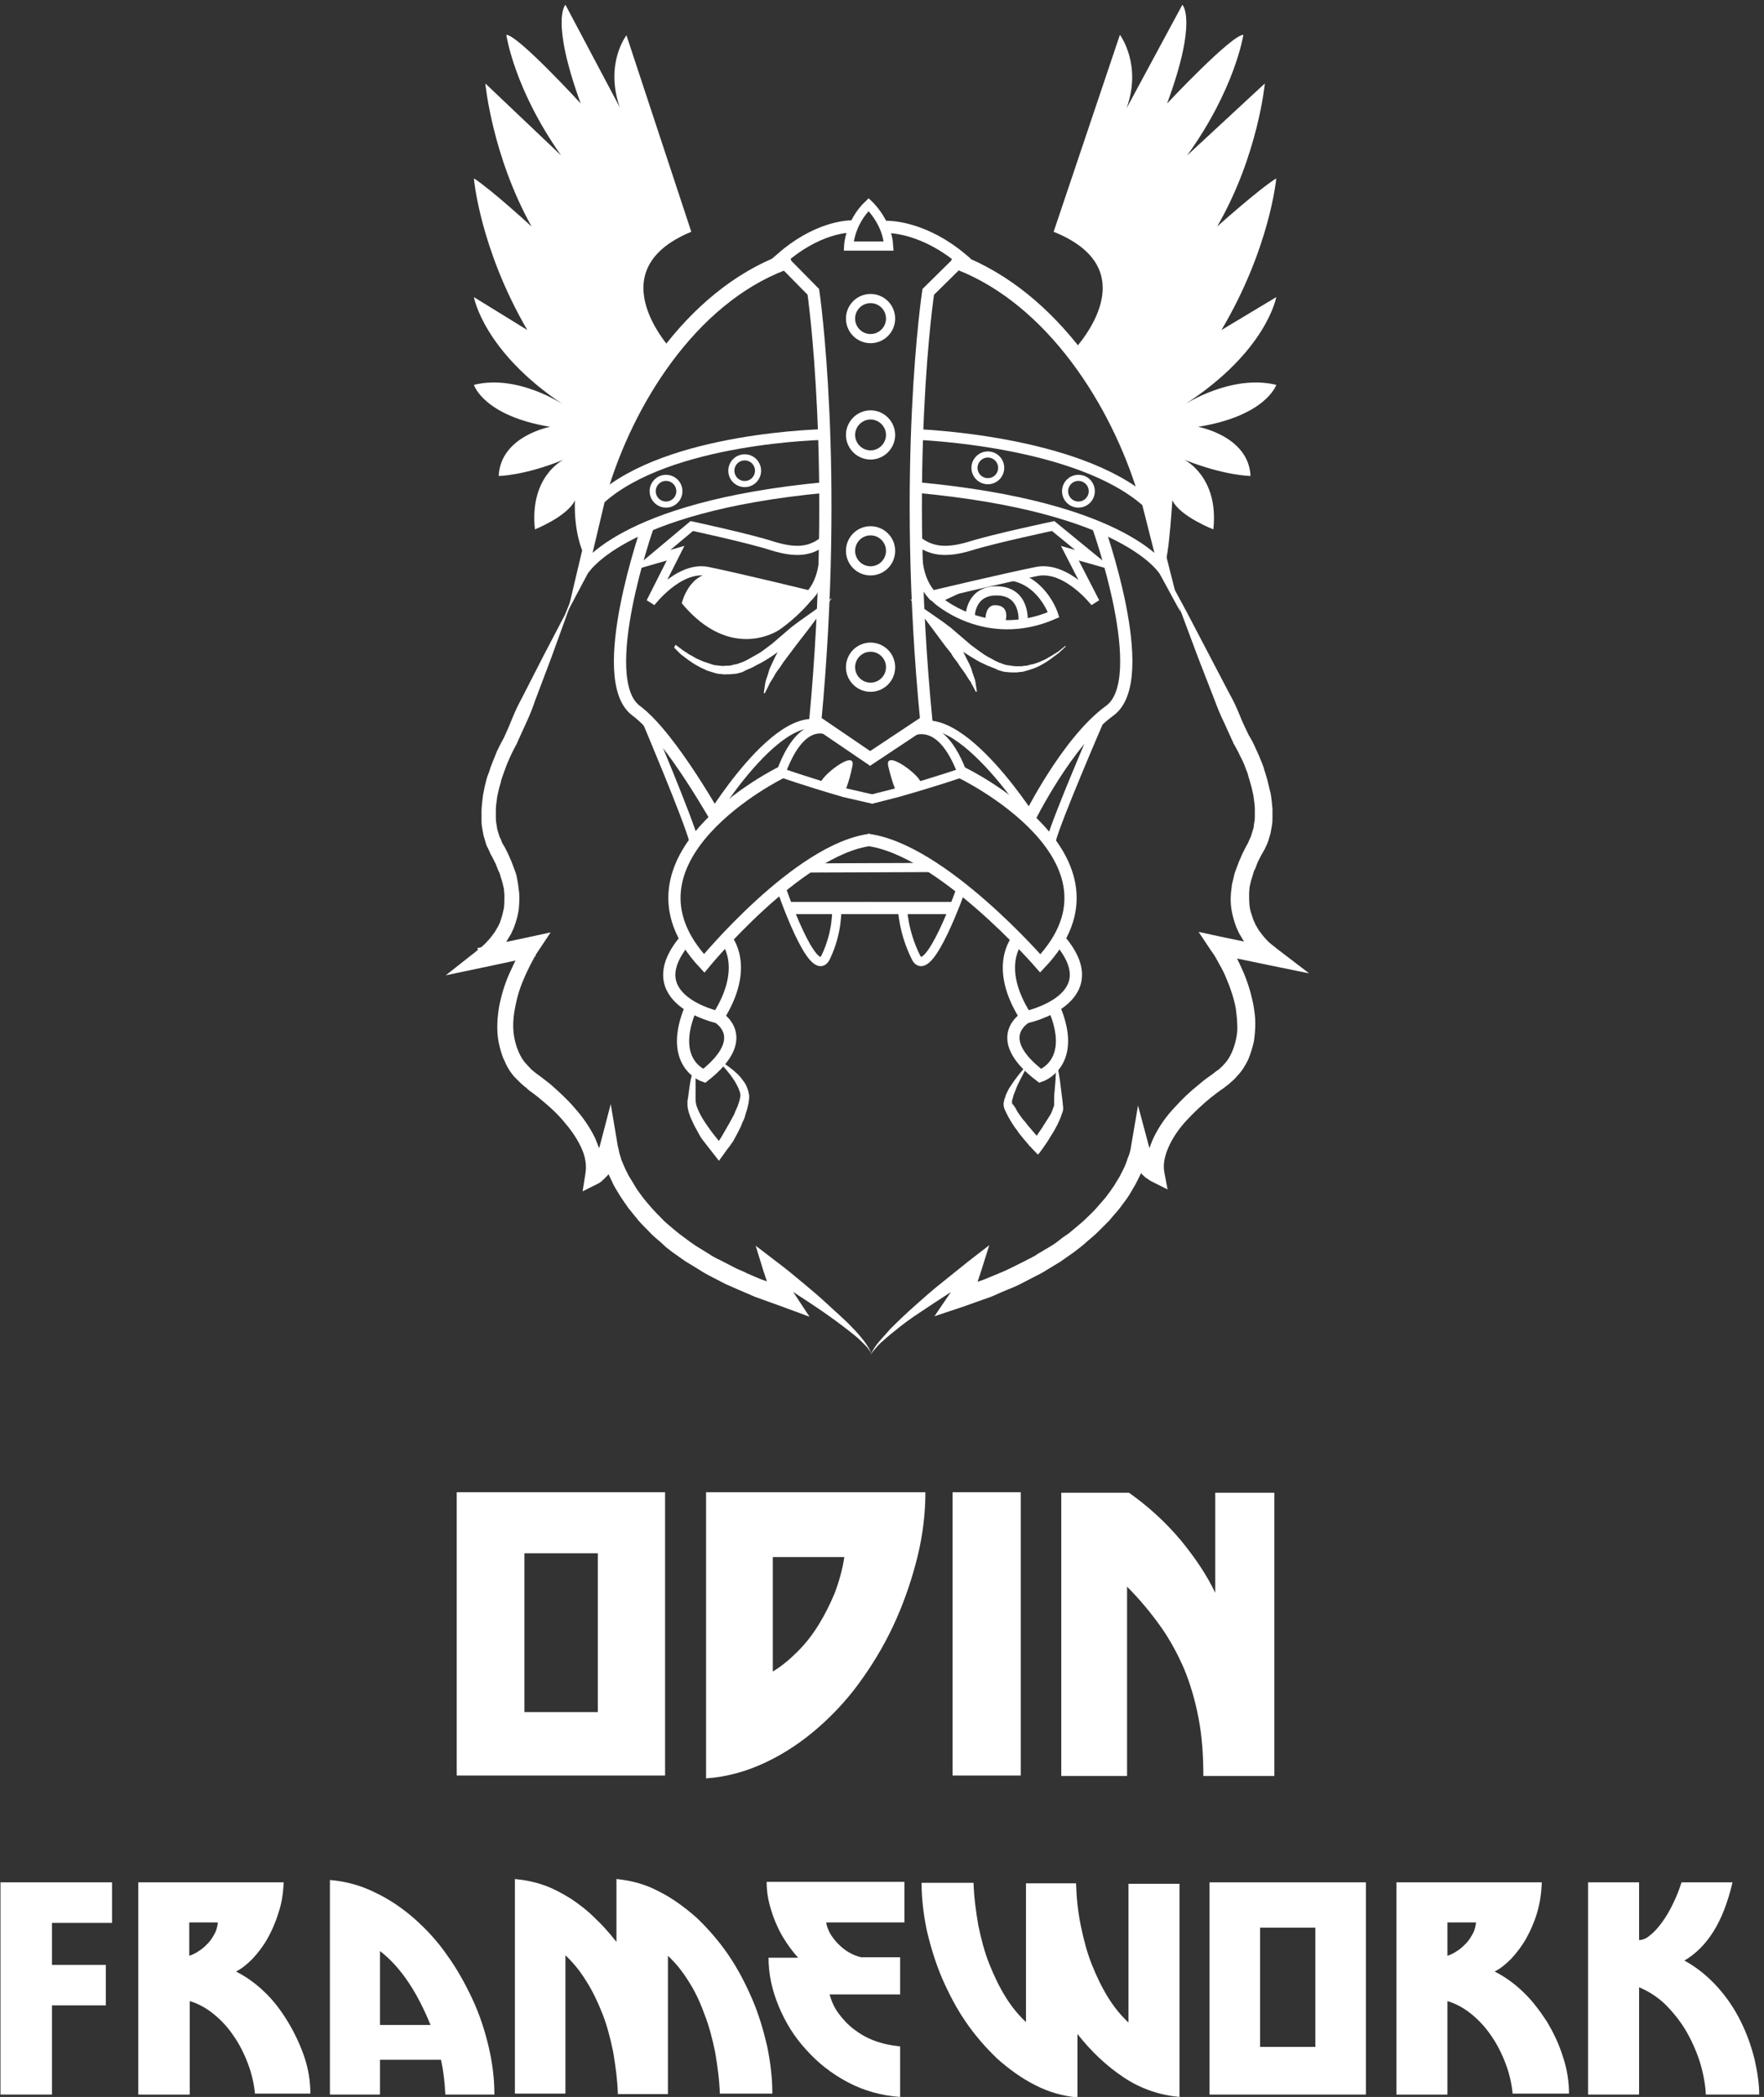 <?xml version="1.0" encoding="utf-8"?>
<!-- Generator: Adobe Illustrator 17.1.0, SVG Export Plug-In . SVG Version: 6.00 Build 0)  -->
<!DOCTYPE svg PUBLIC "-//W3C//DTD SVG 1.1//EN" "http://www.w3.org/Graphics/SVG/1.1/DTD/svg11.dtd">
<svg version="1.1" xmlns="http://www.w3.org/2000/svg" xmlns:xlink="http://www.w3.org/1999/xlink" x="0px" y="0px"
	 viewBox="0 0 370 439.7" enable-background="new 0 0 370 439.7" xml:space="preserve">
<rect x="0" y="0" width="370" height="439.7" fill="#333333" stroke="none"/>
<g id="bg" display="none">
	<rect x="-0.3" y="-0.3" display="inline" width="370" height="440"/>
</g>
<g id="Layer_1">
	<g>
		<rect x="-104" y="394.7" fill="none" width="575" height="71"/>
		<path fill="#FFFFFF" d="M0.1,439.2v-44.5h23.4v8.5H10.9v8.8h11.3v8.5H10.9v18.7H0.1z"/>
		<path fill="#FFFFFF" d="M53.5,439.2c-0.2-2.2-0.7-4.4-1.5-6.5c-0.8-2.1-1.8-4.1-3-5.8c-1.2-1.8-2.6-3.3-4.2-4.6
			c-1.6-1.3-3.3-2.2-5-2.7v19.6H29v-44.5h30.5c-0.1,2.3-0.4,4.4-1.1,6.4c-0.6,2-1.4,3.8-2.3,5.4c-0.9,1.6-2,3-3.1,4.2
			c-1.2,1.2-2.3,2.1-3.5,2.7c2,1,4,2.4,5.9,4.2c1.9,1.8,3.5,3.9,4.9,6.2c1.4,2.3,2.6,4.8,3.5,7.4c0.9,2.6,1.3,5.3,1.3,7.8H53.5z
			 M39.7,403.2v6.9c0.6-0.2,1.3-0.5,2-1c0.7-0.4,1.3-1,1.9-1.6c0.6-0.6,1-1.3,1.4-2c0.4-0.7,0.6-1.5,0.7-2.4H39.7z"/>
		<path fill="#FFFFFF" d="M93.4,439.2c-0.1-2.6-0.4-5-0.9-7.3H79.7v7.3H69.2v-45c3.3,0.3,6.4,1.1,9.4,2.6c3,1.4,5.8,3.3,8.3,5.5
			c2.6,2.3,4.9,4.8,6.9,7.7c2.1,2.9,3.8,6,5.3,9.2c1.5,3.2,2.6,6.6,3.4,10c0.8,3.4,1.2,6.7,1.2,10H93.4z M90.3,424.6
			c-1.3-3.2-2.8-6.2-4.6-8.9c-1.8-2.7-3.8-4.9-6-6.6v15.5H90.3z"/>
		<path fill="#FFFFFF" d="M151,439.2c-0.1-3-0.5-6-1-8.9c-0.6-2.9-1.3-5.6-2.3-8.1c-0.9-2.5-2-4.8-3.3-6.8c-1.3-2.1-2.7-3.8-4.3-5.3
			v29h-10.5c-0.1-3-0.5-6-1-8.9c-0.6-2.9-1.3-5.6-2.3-8.1c-1-2.5-2.1-4.8-3.4-6.8c-1.3-2.1-2.7-3.8-4.3-5.3v29H108v-45
			c2.1,0.2,4.1,0.6,6.1,1.3c2,0.7,3.8,1.7,5.6,2.8c1.8,1.2,3.5,2.5,5.1,4.1c1.6,1.5,3.1,3.2,4.5,5v-13.2c3.1,0.3,6.1,1.1,8.9,2.6
			c2.8,1.4,5.4,3.3,7.9,5.5c2.4,2.3,4.6,4.8,6.6,7.7c2,2.9,3.6,6,5,9.2s2.4,6.6,3.2,10c0.7,3.4,1.1,6.7,1.1,10H151z"/>
		<path fill="#FFFFFF" d="M188.8,439.7c-4-0.3-7.6-1.3-11-3.1c-3.4-1.8-6.3-4.1-8.7-6.8c-2.5-2.7-4.4-5.8-5.8-9.2
			c-1.4-3.4-2.1-6.7-2.1-10.1h6.2c-0.8-0.9-1.6-1.9-2.4-3.1c-0.8-1.2-1.5-2.4-2.1-3.8c-0.6-1.3-1.1-2.8-1.5-4.3
			c-0.4-1.5-0.6-3.1-0.6-4.7h28.9v8.5h-16.4c0.1,0.8,0.4,1.5,0.8,2.3c0.5,0.8,1,1.5,1.7,2.2c0.7,0.7,1.4,1.3,2.3,1.8
			c0.8,0.5,1.7,0.8,2.5,1h8.2v7.8h-14.8c0.4,1.4,1,2.8,1.9,4c0.9,1.2,1.9,2.3,3.2,3.3s2.7,1.8,4.3,2.4c1.6,0.6,3.4,1,5.4,1.2V439.7z
			"/>
		<path fill="#FFFFFF" d="M247.4,439.7c-4.2-0.4-8.1-1.7-11.7-4.1c-3.6-2.4-6.8-5.4-9.7-9.1v13.3c-3.1-0.3-6-1.1-8.9-2.6
			c-2.8-1.4-5.4-3.3-7.9-5.5c-2.4-2.3-4.6-4.8-6.6-7.7c-2-2.9-3.6-6-5-9.2c-1.4-3.3-2.4-6.6-3.2-10c-0.7-3.4-1.1-6.7-1.1-10h10.9
			c0.1,3.1,0.5,6,1,8.9c0.6,2.9,1.3,5.6,2.3,8.1c1,2.5,2.1,4.8,3.4,6.9c1.3,2.1,2.7,3.8,4.3,5.3v-29.1h10.5c0.1,3.1,0.4,6,1,8.9
			c0.6,2.9,1.3,5.6,2.3,8.1c1,2.5,2.1,4.8,3.4,6.9c1.3,2.1,2.7,3.8,4.3,5.3v-29.1h10.7V439.7z"/>
		<path fill="#FFFFFF" d="M253.7,439.2v-44.5h32.8v44.5H253.7z M275.9,404.2h-11.6v25h11.6V404.2z"/>
		<path fill="#FFFFFF" d="M317.3,439.2c-0.2-2.2-0.7-4.4-1.5-6.5c-0.8-2.1-1.8-4.1-3-5.8c-1.2-1.8-2.6-3.3-4.2-4.6
			c-1.6-1.3-3.3-2.2-5-2.7v19.6h-10.7v-44.5h30.5c-0.1,2.3-0.4,4.4-1,6.4c-0.6,2-1.4,3.8-2.3,5.4s-2,3-3.1,4.2
			c-1.2,1.2-2.3,2.1-3.5,2.7c2,1,4,2.4,5.9,4.2c1.9,1.8,3.5,3.9,5,6.2c1.4,2.3,2.6,4.8,3.4,7.4c0.9,2.6,1.3,5.3,1.3,7.8H317.3z
			 M303.6,403.2v6.9c0.6-0.2,1.3-0.5,2-1c0.7-0.4,1.3-1,1.9-1.6c0.6-0.6,1-1.3,1.4-2c0.4-0.7,0.6-1.5,0.7-2.4H303.6z"/>
		<path fill="#FFFFFF" d="M357.8,439.2c-0.1-2.3-0.6-4.7-1.3-7c-0.8-2.4-1.8-4.6-3-6.6c-1.2-2-2.7-3.8-4.3-5.4
			c-1.7-1.6-3.5-2.7-5.4-3.5v22.5h-10.7v-44.5h10.7v12.1c0.7,0,1.5-0.3,2.3-1c0.9-0.7,1.7-1.6,2.5-2.7c0.8-1.1,1.6-2.4,2.3-3.9
			c0.7-1.4,1.3-2.9,1.8-4.5h10.7c-1,4.2-2.3,7.6-4,10.3c-1.7,2.7-3.7,4.7-6.1,6.1c2.6,1.4,4.9,3.3,6.9,5.5c2,2.2,3.6,4.6,4.9,7.2
			c1.3,2.6,2.2,5.2,2.9,7.9c0.6,2.7,1,5.2,1,7.5H357.8z"/>
	</g>
	<g>
		<rect x="-39.5" y="312.9" fill="none" width="442" height="82.4"/>
		<path fill="#FFFFFF" d="M95.8,372.3v-59.4h43.7v59.4H95.8z M125.4,325.7H110V359h15.4V325.7z"/>
		<path fill="#FFFFFF" d="M148,312.9h46.1c0,4.3-0.5,8.7-1.6,13.3c-1.1,4.5-2.6,9-4.5,13.3c-1.9,4.3-4.3,8.5-7,12.3
			c-2.7,3.9-5.8,7.3-9.2,10.3c-3.4,3-7.1,5.5-11.1,7.4s-8.2,3.1-12.6,3.4V312.9z M162.1,326.5v24c1.8-1.1,3.5-2.5,5.2-4.2
			c1.7-1.7,3.1-3.5,4.4-5.6c1.3-2.1,2.4-4.3,3.4-6.7c0.9-2.4,1.6-4.9,2-7.5H162.1z"/>
		<path fill="#FFFFFF" d="M199.8,372.3v-59.4h14.3v59.4H199.8z"/>
		<path fill="#FFFFFF" d="M252.4,372.3c0-4.4-0.3-8.4-1-12c-0.7-3.7-1.7-7.1-3-10.3c-1.4-3.2-3-6.2-5-9c-2-2.8-4.3-5.6-7-8.3v39.7
			h-13.8v-59.4h14.2c4.1,2.9,7.7,6.2,10.9,10c3.1,3.8,5.5,7.4,7.2,11v-21h12.4v59.4H252.4z"/>
	</g>
	<g display="none">
		<rect x="90.7" y="-6.3" fill="#FFFFFF" width="186" height="295"/>
		<path display="inline" d="M243.6,117.2c1.2,6,2.3-12.3,2.3-12.3c1.6,3.4,8.6,6.1,8.6,6.1c1.2-11.1-6.1-14.6-6.1-14.6
			c8.6,3.4,13.9,3.4,13.9,3.4c-0.4-8.4-11-10.3-11-10.3c14.3-2.3,16.4-8.8,16.4-8.8c-9.4-2.3-19.2,4.1-19.2,4.1
			c17.2-11.1,19.2-22.5,19.2-22.5l-11.5,6.9c10.2-17.2,11.5-31.8,11.5-31.8c-3.7,2.3-12.4,10.1-12.4,10.1c8.6-14.9,10-30,10-30
			l-16.3,15.1c10.1-14,11.8-25.3,11.8-25.3c-2.5,0-16,14.4-16,14.4C251.3,4.1,248,1,248,1l-11.7,21.7c3.3-9.2-1.4-15.4-1.4-15.4
			L221,48.6c20.9,8.4,3.5,25.6,3.5,25.6S237.6,88.1,243.6,117.2z"/>
		<path display="inline" fill="none" stroke="#000000" stroke-width="2.564" stroke-miterlimit="10" d="M185.1,47.6
			c2.1-0.2,9.1,0.4,16.6,6.7l-7,6.9c0,0-5.6,36.7-0.4,90l-12.5,8.3"/>
		<g display="inline">
			<g>
				<path d="M200.6,56.5c19.1,7.4,32.5,28.5,38.2,47.4c0.6,2,3.7,1.1,3.1-0.9c-6.1-20.1-20-41.7-40.5-49.6
					C199.6,52.7,198.7,55.8,200.6,56.5L200.6,56.5z"/>
			</g>
		</g>
		<path display="inline" fill="none" stroke="#000000" stroke-width="2.243" stroke-miterlimit="10" d="M192.1,91.1
			c0,0,33.8,1.1,48.5,14.2l3.7,14.6c0,0-7.4-13.6-52.2-17.7"/>
		<g display="inline">
			<path d="M244.3,119.8l4.6,8.5l4.5,8.6l4.5,8.6c0.8,1.4,1.5,2.9,2.1,4.4c0.6,1.5,1.3,3,2,4.4l-0.1-0.2c0.6,1,1.1,1.9,1.5,2.9
				c0.5,1,0.9,2,1.3,3c0.2,0.5,0.4,1,0.5,1.5c0.2,0.5,0.3,1,0.5,1.6c0.3,1,0.5,2.1,0.8,3.2c0.2,1.1,0.3,2.2,0.4,3.3
				c0,0.6,0,1.1,0,1.7c0,0.6,0,1.1-0.1,1.7c-0.1,0.6-0.2,1.1-0.3,1.7l-0.5,1.7c-0.2,0.6-0.5,1.1-0.7,1.6l-0.4,0.7l-0.4,0.7l-0.7,1.4
				l-0.5,1.3l-0.3,0.6l-0.2,0.7c-0.1,0.4-0.3,0.9-0.4,1.3l-0.3,1.3l-0.1,1.3c0,0.9,0,1.8,0.1,2.7c0.1,0.9,0.4,1.7,0.7,2.6
				c0.1,0.4,0.4,0.8,0.5,1.2c0.2,0.4,0.5,0.8,0.7,1.2c0.5,0.7,1.1,1.5,1.7,2.1c0.6,0.7,1.4,1.2,2.1,1.8l6.8,5.2l-8.3-1.7l-11.1-2.3
				l2-3c0.7,1.1,1.3,2.1,1.9,3.2c0.6,1.1,1.1,2.2,1.6,3.3c1,2.3,1.7,4.6,2.2,7.1c0.2,1.2,0.4,2.5,0.4,3.8c0,1.3-0.1,2.6-0.3,3.9
				c-0.3,1.3-0.7,2.6-1.2,3.8c-0.6,1.2-1.3,2.4-2.2,3.3c-0.4,0.5-0.9,1-1.4,1.4c-0.5,0.5-1,0.8-1.6,1.3c-0.9,0.6-1.8,1.3-2.7,2
				c-1.7,1.4-3.4,3-4.9,4.6c-1.5,1.6-2.8,3.4-3.7,5.3c-0.9,1.9-1.4,3.8-1.1,5.6l0.7,3.7l-3.4-1.7c-0.3-0.2-0.4-0.2-0.6-0.4
				c-0.2-0.1-0.3-0.2-0.5-0.3c-0.3-0.2-0.5-0.5-0.8-0.7c-0.2-0.3-0.4-0.5-0.6-0.8c-0.2-0.3-0.4-0.6-0.5-0.9
				c-0.2-0.3-0.3-0.6-0.4-0.9l-0.4-0.9c-0.1-0.3-0.2-0.6-0.3-0.9l-0.2-0.9l3.8-0.1c-0.1,0.7-0.3,1.3-0.4,1.8
				c-0.1,0.6-0.4,1.1-0.6,1.7c-0.4,1.1-0.9,2.1-1.4,3.1c-0.5,1-1.1,2-1.7,3c-0.6,1-1.3,1.8-2,2.8c-0.7,0.9-1.5,1.7-2.2,2.6
				c-0.8,0.8-1.6,1.6-2.4,2.4c-0.8,0.8-1.7,1.5-2.5,2.2c-0.4,0.4-0.8,0.7-1.3,1.1l-1.3,1c-0.9,0.6-1.8,1.3-2.7,1.9l-2.8,1.7
				c-0.9,0.6-1.9,1.1-2.9,1.6l-2.9,1.5c-1,0.5-2,0.9-3,1.3c-1,0.4-2,0.9-3,1.3l-6.2,2.2L196,276l3.4-5l0.2-0.3
				c0.1-0.1,0.1-0.2,0.2-0.3l0.4-0.7c0.3-0.5,0.5-1,0.7-1.4c0.1-0.2,0.3-0.5,0.4-0.7l0.3-0.7l0.7-1.5l2.7,2c-4,2.5-8,5.1-11.9,7.7
				c-2,1.3-3.9,2.7-5.7,4.2c-0.9,0.7-1.8,1.5-2.7,2.3c-0.4,0.4-0.8,0.8-1.2,1.3c-0.4,0.5-0.8,0.9-0.9,1.5c0.1-0.6,0.4-1.1,0.7-1.6
				c0.3-0.5,0.7-1,1.1-1.5c0.8-0.9,1.6-1.8,2.4-2.7c1.7-1.7,3.4-3.3,5.2-4.9c1.8-1.6,3.6-3.2,5.5-4.7c1.9-1.5,3.7-3,5.6-4.5l4.4-3.4
				l-1.7,5.4l-0.6,1.8l-0.3,0.9c-0.1,0.3-0.3,0.6-0.4,0.9c-0.1,0.3-0.3,0.6-0.4,0.9c-0.2,0.3-0.3,0.6-0.5,0.8l-0.5,0.8
				c-0.1,0.1-0.2,0.3-0.3,0.4l-0.3,0.4l-2.1-3l6-2.1c1-0.4,1.9-0.8,2.9-1.2c1-0.4,1.9-0.8,2.9-1.3l2.8-1.4c0.9-0.5,1.9-0.9,2.7-1.5
				l2.7-1.6c0.9-0.5,1.7-1.2,2.5-1.8l1.3-0.9c0.4-0.3,0.8-0.7,1.2-1c0.8-0.7,1.6-1.3,2.3-2c0.7-0.7,1.5-1.4,2.2-2.2l2-2.3
				c0.6-0.8,1.2-1.6,1.8-2.5c0.5-0.9,1.1-1.7,1.5-2.6c0.5-0.9,0.9-1.8,1.2-2.7c0.1-0.5,0.4-0.9,0.5-1.4c0.1-0.4,0.3-1,0.3-1.3
				l1.5-8.8l2.3,8.6l0.2,0.6c0.1,0.2,0.1,0.4,0.2,0.6l0.2,0.6c0.1,0.2,0.2,0.4,0.3,0.6c0.1,0.2,0.2,0.4,0.3,0.5
				c0.1,0.1,0.2,0.3,0.4,0.5c0.1,0.1,0.3,0.3,0.4,0.4c0.1,0,0.1,0.1,0.2,0.1c0,0,0.2,0.1,0.1,0.1l-2.7,2.1c-0.2-1.4-0.2-2.8,0.1-4.2
				c0.3-1.3,0.7-2.6,1.3-3.8c1.1-2.3,2.6-4.4,4.3-6.2c1.6-1.8,3.4-3.5,5.3-5c0.9-0.8,1.9-1.5,2.9-2.2c0.3-0.3,0.8-0.6,1.2-0.9
				c0.4-0.4,0.8-0.7,1.1-1.1c0.7-0.7,1.2-1.6,1.6-2.5c0.4-0.9,0.7-1.9,0.9-2.9c0.2-1,0.3-2,0.2-3.1c0-1.1-0.2-2.1-0.3-3.2
				c-0.4-2.1-1.1-4.2-2-6.3c-0.4-1-0.9-2-1.5-3c-0.5-1-1.1-2-1.7-2.8l-2.6-3.9l4.6,1l11.1,2.3l-1.5,3.4c-0.9-0.7-1.8-1.4-2.6-2.2
				c-0.8-0.8-1.5-1.7-2.2-2.7c-0.3-0.5-0.6-1-0.9-1.5c-0.2-0.5-0.5-1-0.7-1.6c-0.4-1.1-0.7-2.2-0.9-3.4c-0.2-1.2-0.2-2.3-0.1-3.5
				l0.2-1.7l0.4-1.7c0.1-0.6,0.3-1.1,0.5-1.6l0.3-0.8l0.3-0.8l0.7-1.6l0.7-1.4l0.4-0.7l0.1-0.2l0-0.1l0.1-0.1l0.1-0.3
				c0.2-0.4,0.4-0.8,0.5-1.2l0.4-1.3c0.1-0.4,0.1-0.9,0.2-1.3c0.1-0.4,0.1-0.9,0.1-1.4c0-0.5,0-0.9,0-1.4c0-0.9-0.2-1.9-0.3-2.8
				c-0.2-0.9-0.4-1.9-0.7-2.8c-0.1-0.5-0.3-0.9-0.4-1.4c-0.1-0.5-0.3-0.9-0.5-1.4c-0.3-0.9-0.7-1.8-1.2-2.7
				c-0.4-0.9-0.9-1.8-1.3-2.5l-0.1-0.1l0-0.1c-0.7-1.5-1.3-2.9-2-4.4c-0.7-1.4-1.3-2.9-1.9-4.5l-3.5-9l-3.4-9.1L244.3,119.8z"/>
		</g>
		<path display="inline" fill="none" stroke="#000000" stroke-width="1.923" stroke-miterlimit="10" d="M188.6,155
			c0,0,7.6-7.7,13.2,7c0,0-4.8,1.7-13.6,4.2l-5.5,1.4"/>
		<path display="inline" fill="none" stroke="#000000" stroke-width="1.923" stroke-miterlimit="10" d="M216.4,171.7
			c0,0-18.3-28.8-27.2-16.7"/>
		<path display="inline" fill="none" stroke="#000000" stroke-width="2.564" stroke-miterlimit="10" d="M230.3,110.3
			c0,0,11.5,32.1,2.5,38.7c-9,6.5-17,22.8-17,22.8"/>
		<path display="inline" fill="none" stroke="#000000" stroke-width="1.923" stroke-miterlimit="10" d="M230.4,151.5
			c0,0-8.7,20.1-9.9,24.7"/>
		<path display="inline" fill="none" stroke="#000000" stroke-width="2.564" stroke-miterlimit="10" d="M201.7,162
			c0,0,37.4,18,16.5,40c0,0-20.8-24-36.3-25.9"/>
		<path display="inline" fill="none" stroke="#000000" stroke-width="2.564" stroke-miterlimit="10" d="M213.5,196.9
			c0,0-5.2,5.7,1.7,16.4c0,0,17.9-3.8,6.9-16.4"/>
		<path display="inline" fill="none" stroke="#000000" stroke-width="2.564" stroke-miterlimit="10" d="M215.2,213.3
			c0,0-7.6,4.2,3,12.3c0,0,8-2.6,2.8-14.5"/>
		<path display="inline" fill="none" stroke="#000000" stroke-width="2.564" stroke-miterlimit="10" d="M182.5,180.4"/>
		<path display="inline" fill="none" stroke="#000000" stroke-width="1.923" stroke-miterlimit="10" d="M201.7,186.1
			c0,0-7,20-9.6,14.6c-2.7-5.4-2.8-10.3-2.8-10.3"/>
		<path display="inline" fill="none" stroke="#000000" stroke-width="2.564" stroke-miterlimit="10" d="M200.1,190.4
			c0,0-12.1,0-17.6,0"/>
		<path display="inline" fill="none" stroke="#000000" stroke-width="1.923" stroke-miterlimit="10" d="M192.7,113.6
			c0,0-1.3,6.6,2.8,11.2c0,0,16-3.8,22.1-5c6.2-1.1,12.1,6.5,12.1,6.5l-5.3-10.3l5.3,1.5l-8.8-7.2c0,0-12.3,2.6-17.4,4.2
			C198.5,116,195.5,115.6,192.7,113.6z"/>
		<path display="inline" fill="none" stroke="#000000" stroke-width="1.923" stroke-miterlimit="10" d="M200.7,123.6l-4.3,2
			c0,0,10.3,9.5,24.6,3.3c0,0-2.1-6.6-8.3-8"/>
		<path display="inline" fill="none" stroke="#000000" stroke-width="1.923" stroke-miterlimit="10" d="M203.5,129.2
			c0,0,0-5.5,5.8-5.3c5.9,0.2,5.3,6.5,5.3,6.5"/>
		<path display="inline" d="M188.1,166.2c0,0,4.4-0.7,5-1.9c0.6-1.2-7.6-7.5-6.8-3.7C187.2,164.5,188.1,166.2,188.1,166.2z"/>
		<path display="inline" d="M206.7,129.9c0,0-0.1-3,2-3c3.3,0,2.2,3.4,2.2,3.4"/>
		<path display="inline" d="M141.6,74.2c0,0-17-17.2,3.4-25.6L131.4,7.4c0,0-4.6,5.9-1.4,15.1L118.6,1c0,0-3.2,3.1,3.2,20.7
			c0,0-13.2-14.4-15.6-14.4c0,0,1.6,11.3,11.5,25.3l-15.9-15.1c0,0,1.4,15.1,9.7,30c0,0-8.5-7.8-12.1-10.1c0,0,1.2,14.6,11.2,31.8
			l-11.2-6.9c0,0,2,11.4,18.7,22.5c0,0-9.5-6.4-18.7-4.1c0,0,2,6.5,16,8.8c0,0-10.4,1.9-10.8,10.3c0,0,5.2,0,13.6-3.4
			c0,0-7.2,3.4-6,14.6c0,0,6.8-2.7,8.4-6.1c0,0-0.5,6.9,2.3,12.3C122.9,117.2,130,83.3,141.6,74.2z"/>
		<path display="inline" fill="none" stroke="#000000" stroke-width="1.923" stroke-miterlimit="10" d="M182.6,51.6H178
			c0,0,0.2-4.9,4.2-8.7c0,0,3.9,3.6,4.2,8.7H182.6z"/>
		<path display="inline" fill="none" stroke="#000000" stroke-width="2.564" stroke-miterlimit="10" d="M179.6,47.5
			c-2-0.2-8.5,0.4-15.8,6.8l6.8,6.9c0,0,5.4,36.7,0.4,90l12.2,8.3"/>
		<g display="inline">
			<g>
				<path d="M164,53.4c-20.3,7.7-33.9,29.3-39.8,49.2c-0.6,2,2.5,2.8,3.1,0.9c5.5-18.7,18.6-39.7,37.5-46.9
					C166.8,55.8,166,52.7,164,53.4L164,53.4z"/>
			</g>
		</g>
		<path display="inline" fill="none" stroke="#000000" stroke-width="2.243" stroke-miterlimit="10" d="M173.2,91.1
			c0,0-33,0.5-47.4,13.6l-3.6,15.2c0,0,7.2-13.6,51-17.7"/>
		<g display="inline">
			<path d="M122.2,119.8l-3.3,9.1l-3.3,9.1l-3.4,9c-0.5,1.5-1.1,3-1.8,4.5c-0.7,1.5-1.3,2.9-2,4.4l0,0.1l-0.1,0.1
				c-0.4,0.8-0.9,1.7-1.3,2.6c-0.4,0.9-0.8,1.8-1.1,2.7c-0.2,0.5-0.3,0.9-0.5,1.4c-0.2,0.5-0.3,0.9-0.4,1.4
				c-0.3,0.9-0.5,1.9-0.7,2.8c-0.1,0.9-0.3,1.9-0.3,2.8l0,0.7l0,0.7c0,0.5,0,0.9,0.1,1.4l0.2,1.3l0.4,1.3c0.1,0.4,0.4,0.8,0.5,1.2
				l0.1,0.3l0.1,0.1l0,0.1l0,0l0.1,0.1l0.4,0.7l0.7,1.4l0.7,1.6l0.3,0.8l0.3,0.8c0.2,0.5,0.4,1.1,0.5,1.6l0.3,1.7
				c0.1,0.6,0.1,1.1,0.2,1.7c0.1,1.1,0,2.3-0.1,3.5c-0.2,1.2-0.5,2.3-0.9,3.4c-0.2,0.6-0.5,1.1-0.7,1.6c-0.3,0.5-0.6,1-0.9,1.5
				c-0.6,1-1.3,1.9-2.1,2.7c-0.8,0.8-1.7,1.6-2.6,2.2l-1.5-3.4l10.8-2.3l4.6-1l-2.6,3.9c-0.6,0.8-1.1,1.9-1.6,2.8c-0.5,1-1,2-1.4,3
				c-0.9,2-1.5,4.1-1.9,6.3c-0.4,2.1-0.5,4.2-0.1,6.2c0.2,1,0.5,2,0.9,2.9c0.4,0.9,0.9,1.8,1.6,2.5c0.3,0.4,0.7,0.7,1,1.1
				c0.2,0.2,0.4,0.3,0.6,0.5l0.5,0.4c1,0.7,2,1.5,2.9,2.2c1.8,1.6,3.6,3.2,5.2,5.1c1.6,1.8,3.1,3.9,4.2,6.2c0.5,1.2,1,2.4,1.3,3.7
				c0.3,1.3,0.3,2.7,0.1,4.1l-2.7-2.1c-0.1,0,0,0,0.1-0.1c0.1,0,0.1-0.1,0.2-0.1c0.1-0.1,0.2-0.3,0.4-0.4c0.1-0.1,0.2-0.3,0.4-0.5
				c0.1-0.1,0.2-0.3,0.3-0.5c0.1-0.2,0.2-0.4,0.3-0.6l0.2-0.6c0.1-0.2,0.1-0.4,0.2-0.6l0.2-0.6l2.3-8.8l1.5,8.9
				c0.1,0.3,0.2,0.8,0.3,1.3c0.1,0.5,0.3,0.9,0.4,1.4c0.4,0.9,0.7,1.8,1.2,2.7c0.4,0.9,1,1.7,1.5,2.6c0.5,0.9,1.1,1.7,1.7,2.5
				c0.6,0.8,1.3,1.6,1.9,2.3c0.7,0.8,1.4,1.5,2.1,2.2c0.7,0.8,1.5,1.4,2.3,2.1l1.2,1l1.2,0.9c0.8,0.6,1.6,1.2,2.5,1.8l2.6,1.6
				c0.9,0.6,1.8,1.1,2.7,1.5l2.7,1.4c0.9,0.5,1.9,0.8,2.8,1.3l2.8,1.2l5.9,2.1l-2.1,3l-0.3-0.4c-0.1-0.2-0.2-0.3-0.3-0.4l-0.5-0.8
				c-0.3-0.6-0.6-1.1-0.8-1.7c-0.1-0.3-0.3-0.6-0.4-0.9l-0.3-0.9l-0.6-1.8l-1.6-5.2l4.3,3.3c1.9,1.4,3.7,2.9,5.5,4.4
				c1.8,1.5,3.6,3,5.3,4.6c1.7,1.6,3.5,3.1,5.1,4.8c0.8,0.8,1.6,1.7,2.3,2.6c0.4,0.5,0.7,0.9,1,1.4c0.3,0.5,0.6,1,0.7,1.6
				c-0.2-0.6-0.5-1-0.9-1.5c-0.4-0.4-0.8-0.8-1.2-1.2c-0.8-0.8-1.7-1.5-2.6-2.2c-1.8-1.4-3.7-2.8-5.6-4.1c-3.8-2.6-7.7-5.1-11.6-7.5
				l2.7-1.9l0.7,1.5l0.3,0.7c0.1,0.2,0.3,0.5,0.4,0.7l0.4,0.7c0.1,0.2,0.2,0.5,0.4,0.7l0.4,0.7c0.1,0.1,0.1,0.2,0.2,0.3l0.2,0.3
				l3.3,5l-5.4-2l-6.1-2.2l-3-1.3c-1-0.4-2-0.9-3-1.3l-2.9-1.5c-1-0.5-1.9-1-2.8-1.6l-2.8-1.7c-0.9-0.6-1.8-1.3-2.7-1.9l-1.3-1
				l-1.2-1.1c-0.8-0.7-1.7-1.4-2.4-2.2c-0.8-0.8-1.6-1.6-2.3-2.4c-0.7-0.9-1.4-1.7-2.1-2.6c-0.6-0.9-1.3-1.8-1.9-2.8
				c-0.6-1-1.2-1.9-1.6-2.9c-0.5-1-1-2.1-1.4-3.1c-0.2-0.6-0.4-1.1-0.5-1.6c-0.2-0.6-0.3-1.1-0.4-1.8l3.8,0.1l-0.2,0.9
				c-0.1,0.3-0.1,0.6-0.3,0.9l-0.4,0.9c-0.1,0.3-0.3,0.6-0.4,0.9c-0.2,0.3-0.3,0.6-0.5,0.9c-0.2,0.3-0.4,0.6-0.6,0.8
				c-0.3,0.3-0.5,0.5-0.8,0.8c-0.1,0.1-0.3,0.2-0.4,0.4c-0.2,0.1-0.3,0.2-0.6,0.4l-3.4,1.7l0.6-3.8c0.3-1.8-0.1-3.8-1-5.6
				c-0.9-1.9-2.2-3.7-3.6-5.3c-1.4-1.7-3.1-3.2-4.8-4.6c-0.8-0.7-1.8-1.4-2.6-2l-0.1-0.1l0,0l-0.1-0.1l-0.2-0.2l-0.4-0.3
				c-0.2-0.2-0.5-0.4-0.7-0.6c-0.5-0.5-0.9-0.9-1.4-1.4c-0.9-1-1.6-2.2-2.1-3.4c-0.6-1.2-0.9-2.5-1.2-3.8c-0.5-2.6-0.3-5.2,0.1-7.6
				c0.5-2.5,1.2-4.8,2.2-7c0.5-1.1,1-2.2,1.6-3.3c0.6-1.1,1.1-2.1,1.9-3.2l2,3l-10.8,2.3l-8.1,1.7l6.6-5.2c0.7-0.6,1.4-1.1,2-1.8
				c0.6-0.6,1.2-1.4,1.7-2.1c0.2-0.4,0.5-0.8,0.7-1.2c0.2-0.4,0.4-0.8,0.5-1.2c0.3-0.8,0.5-1.7,0.7-2.6c0.1-0.9,0.1-1.8,0.1-2.7
				l-0.1-1.3l-0.3-1.3c-0.1-0.4-0.3-0.9-0.4-1.3l-0.2-0.7l-0.3-0.6l-0.5-1.3l-0.7-1.4l-0.4-0.7l-0.3-0.7c-0.2-0.5-0.6-1.1-0.7-1.6
				l-0.5-1.7c-0.1-0.6-0.2-1.1-0.3-1.7c-0.1-0.6-0.1-1.1-0.1-1.7l0-0.8l0-0.8c0-1.1,0.2-2.2,0.3-3.3c0.2-1.1,0.4-2.1,0.7-3.2
				c0.1-0.5,0.3-1,0.5-1.5c0.2-0.5,0.3-1,0.5-1.5c0.4-1,0.8-2,1.2-3c0.5-1,0.9-1.9,1.5-2.9l-0.1,0.2c0.7-1.5,1.3-2.9,1.9-4.4
				c0.6-1.5,1.3-2.9,2.1-4.4l4.4-8.6l4.5-8.6L122.2,119.8z"/>
		</g>
		<path display="inline" fill="none" stroke="#000000" stroke-width="1.923" stroke-miterlimit="10" d="M176.2,154.7
			c0,0-7-7.4-12.4,7.3c0,0,4.7,1.7,13.3,4.2l6.1,1.4"/>
		<path display="inline" fill="none" stroke="#000000" stroke-width="1.923" stroke-miterlimit="10" d="M149.4,171.1
			c0,0,17.5-28.5,26.2-16.4"/>
		<path display="inline" fill="none" stroke="#000000" stroke-width="2.564" stroke-miterlimit="10" d="M135.9,110.3
			c0,0-11.3,32.1-2.5,38.7c7.6,5.6,17.9,24.7,16.6,22.1"/>
		<path display="inline" fill="none" stroke="#000000" stroke-width="1.923" stroke-miterlimit="10" d="M135.8,151.5
			c0,0,8.5,20.1,9.7,24.7"/>
		<path display="inline" fill="none" stroke="#000000" stroke-width="2.564" stroke-miterlimit="10" d="M163.8,162
			c0,0-36.6,18-16.1,40c0,0,19.7-24,34.9-25.9"/>
		<path display="inline" fill="none" stroke="#000000" stroke-width="2.564" stroke-miterlimit="10" d="M152.3,196.9
			c0,0,5.1,5.7-1.7,16.4c0,0-17.5-3.8-6.7-16.4"/>
		<path display="inline" fill="none" stroke="#000000" stroke-width="2.564" stroke-miterlimit="10" d="M150.6,213.3
			c0,0,7.4,4.2-2.9,12.3c0,0-7.8-2.6-2.7-14.5"/>
		<g display="inline">
			<path d="M150.7,222.3c0.8,0.4,1.5,0.9,2.2,1.4c0.3,0.3,0.7,0.5,1,0.8c0.3,0.3,0.7,0.6,1,0.9c0.3,0.3,0.6,0.7,0.9,1.1
				c0.3,0.4,0.6,0.8,0.8,1.3c0.2,0.5,0.4,1,0.5,1.7c0.1,0.3,0,0.7,0,1.1l-0.1,0.8c-0.1,0.4-0.2,0.8-0.3,1.2l-0.4,1.3
				c-0.1,0.5-0.3,0.9-0.5,1.3c-0.2,0.4-0.3,0.8-0.5,1.2c-0.4,0.8-0.8,1.6-1.2,2.3c-0.2,0.4-0.4,0.8-0.7,1.1
				c-0.2,0.4-0.5,0.7-0.8,1.1l-1.8,2.5l-1.8-2.3l-0.7-0.9l-0.7-0.9c-0.5-0.6-0.9-1.3-1.2-1.9c-0.4-0.7-0.8-1.4-1.1-2.1
				c-0.2-0.4-0.3-0.7-0.5-1.1c-0.1-0.4-0.3-0.8-0.4-1.2c-0.1-0.4-0.2-0.9-0.2-1.4l0-0.2l0-0.3l0-0.3l0.1-0.5
				c0.1-0.7,0.2-1.5,0.3-2.2c0.1-0.7,0.2-1.4,0.4-2.2c0.2-0.7,0.4-1.5,0.6-2.2l0.3,0l0,2.2c0,0.7,0,1.4,0,2.2l0,2.2
				c0,0.4,0,0.7,0.1,1.1c0,0.3,0.2,0.7,0.3,1c0.5,1.3,1.3,2.6,2.1,3.7c0.8,1.2,1.7,2.3,2.6,3.4l-0.4,0c0.5-0.7,0.9-1.4,1.3-2.1
				c0.4-0.7,0.8-1.4,1.2-2.1c0.2-0.4,0.4-0.7,0.6-1.1c0.2-0.4,0.4-0.7,0.5-1.1l0.5-1.1l0.4-1.2c0.1-0.4,0.2-0.8,0.2-1.1
				c0-0.4-0.1-0.8-0.3-1.2c-0.1-0.4-0.3-0.7-0.5-1.1c-0.2-0.4-0.4-0.7-0.6-1c-0.9-1.4-2-2.6-3.1-3.8L150.7,222.3z"/>
		</g>
		
			<line display="inline" fill="none" stroke="#000000" stroke-width="1.923" stroke-miterlimit="10" x1="195.5" y1="181.9" x2="169.2" y2="182"/>
		<path display="inline" fill="none" stroke="#000000" stroke-width="1.923" stroke-miterlimit="10" d="M163.8,186.1
			c0,0,6.8,20,9.4,14.6c2.6-5.4,2.3-10.3,2.3-10.3"/>
		<path display="inline" fill="none" stroke="#000000" stroke-width="2.564" stroke-miterlimit="10" d="M165.4,190.4
			c0,0,11.9,0,17.2,0"/>
		<path display="inline" fill="none" stroke="#000000" stroke-width="1.923" stroke-miterlimit="10" d="M172.6,113.6
			c0,0,1.3,6.6-2.7,11.2c0,0-15.6-3.8-21.6-5c-6-1.1-11.8,6.5-11.8,6.5l5.2-10.3l-5.2,1.5l8.6-7.2c0,0,12.1,2.6,17,4.2
			C167,116,169.9,115.6,172.6,113.6z"/>
		<path display="inline" d="M171.1,124.7c-3.3,4.5-7.7,7.4-7.7,7.4s-10,6.9-20.4-5.6c0,0,2-8.8,10.1-5.7"/>
		<g display="inline">
			<path d="M141.7,135.2l1.6,1.2l0.8,0.5c0.3,0.2,0.5,0.4,0.8,0.5c0.6,0.3,1.1,0.7,1.7,0.9l0.9,0.4l0.9,0.3c0.3,0.1,0.6,0.2,0.9,0.3
				c0.3,0.1,0.6,0.2,0.9,0.2c0.3,0,0.6,0.1,0.9,0.1c0.3,0,0.6,0.1,0.9,0c0.6,0,1.2,0,1.8-0.2c0.3-0.1,0.6-0.1,0.9-0.2
				c0.3-0.1,0.6-0.2,0.8-0.3l0,0l0.1,0c0.5-0.2,1.1-0.5,1.6-0.8c0.5-0.3,1.1-0.6,1.6-0.9c1.1-0.6,2-1.4,3-2.1l1.4-1.2l1.4-1.2
				l1.4-1.2c0.3-0.2,0.5-0.4,0.8-0.6l0.8-0.6l6.9-4.9l-5.2,6.9l-2.4,3.1l-1.2,1.6c-0.4,0.5-0.8,1.1-1.2,1.6
				c-0.4,0.5-0.7,1.1-1.1,1.6c-0.4,0.5-0.8,1.1-1.1,1.7l-0.5,0.8c-0.2,0.3-0.4,0.6-0.5,0.9c-0.3,0.6-0.6,1.2-0.9,1.8l-0.2-0.1
				c0.1-0.7,0.2-1.4,0.3-2c0.1-0.7,0.4-1.3,0.6-2c0.1-0.3,0.2-0.7,0.3-1l0.4-0.9c0.3-0.6,0.6-1.3,0.9-1.9c0.3-0.6,0.7-1.2,1-1.8
				c0.4-0.6,0.7-1.2,1.1-1.7c0.8-1.1,1.5-2.2,2.4-3.3l1.7,1.9l-1.5,0.9l-1.5,1.1l-1.5,1.1c0,0-0.2,0.1-0.1,0.1l-0.2,0.2l-0.4,0.3
				l-0.8,0.6c-1.1,0.8-2.2,1.5-3.3,2.1c-0.6,0.3-1.2,0.6-1.7,0.9c-0.6,0.3-1.2,0.5-1.8,0.8l0.1,0c-0.4,0.2-0.7,0.3-1.1,0.4
				c-0.4,0.1-0.7,0.2-1.1,0.2c-0.7,0.1-1.4,0.1-2.1,0.1c-0.4,0-0.7-0.1-1-0.1c-0.3,0-0.7-0.1-1-0.2c-0.3-0.1-0.7-0.2-1-0.3
				c-0.3-0.1-0.7-0.2-1-0.4l-0.9-0.4l-0.9-0.5c-0.6-0.3-1.1-0.7-1.7-1.1c-0.3-0.2-0.5-0.4-0.8-0.6l-0.8-0.6l-1.4-1.4L141.7,135.2z"
				/>
		</g>
		<path display="inline" d="M177.1,166.2c0,0-4.3-0.7-4.9-1.9c-0.6-1.1,7.4-7.5,6.6-3.7C178,164.5,177.1,166.2,177.1,166.2z"/>
		<g display="inline">
			<path d="M223.5,135.6l-1.4,1.3l-0.8,0.6c-0.3,0.2-0.5,0.4-0.8,0.6c-0.6,0.4-1.1,0.8-1.7,1.1l-0.9,0.5l-0.9,0.4
				c-0.3,0.1-0.6,0.2-0.9,0.3c-0.3,0.1-0.6,0.2-1,0.3c-0.3,0.1-0.7,0.2-1,0.2c-0.3,0-0.7,0.1-1,0.1c-0.7,0-1.4,0-2.1-0.1
				c-0.3,0-0.7-0.1-1-0.2c-0.4-0.1-0.7-0.2-1.1-0.4l0.1,0c-0.6-0.2-1.2-0.5-1.8-0.7c-0.6-0.3-1.1-0.5-1.7-0.8
				c-1.1-0.6-2.2-1.3-3.3-2l-0.8-0.6l-0.4-0.3l-0.2-0.1c0,0-0.1-0.1-0.1-0.1l-1.5-1.1l-1.5-1.1l-1.4-0.9l1.7-1.9
				c0.9,1,1.6,2.1,2.4,3.2c0.7,1.1,1.4,2.3,2,3.5c0.3,0.6,0.6,1.2,0.9,1.8l0.4,0.9c0.1,0.3,0.2,0.6,0.3,1c0.2,0.6,0.5,1.3,0.6,1.9
				c0.1,0.7,0.2,1.3,0.3,2l-0.2,0.1c-0.3-0.6-0.6-1.2-0.9-1.7c-0.1-0.3-0.3-0.6-0.5-0.8l-0.5-0.8c-0.3-0.5-0.7-1.1-1.1-1.6
				c-0.4-0.5-0.7-1.1-1.1-1.6c-0.4-0.5-0.8-1-1.1-1.6l-1.2-1.5l-2.3-3.1l-5.1-6.8l6.9,4.8c0.5,0.4,1.1,0.8,1.6,1.2l1.4,1.2l1.4,1.2
				l0.7,0.6l0.7,0.6c0.9,0.7,1.9,1.4,2.9,2.1c0.5,0.3,1,0.6,1.6,0.9c0.5,0.3,1.1,0.6,1.6,0.8l0.1,0l0,0c0.2,0.1,0.5,0.2,0.8,0.3
				c0.3,0.1,0.6,0.2,0.9,0.2c0.6,0.1,1.2,0.2,1.8,0.2c0.3,0,0.6,0,0.9,0c0.3,0,0.6-0.1,0.9-0.1c0.3,0,0.6-0.1,0.9-0.2
				c0.3-0.1,0.6-0.1,0.9-0.2l0.9-0.3l0.9-0.4c0.6-0.2,1.1-0.6,1.7-0.9c0.3-0.2,0.5-0.3,0.8-0.5l0.8-0.5l1.5-1.2L223.5,135.6z"/>
		</g>
		<g display="inline">
			<path d="M215.5,223.5c-0.4,0.8-0.9,1.7-1.3,2.5l-0.6,1.2c-0.2,0.4-0.4,0.8-0.5,1.2c-0.2,0.4-0.3,0.8-0.5,1.2
				c-0.1,0.4-0.2,0.8-0.3,1.1c0,0.2-0.1,0.3,0,0.5c0,0.1,0,0.1,0,0.2c0,0,0,0.1,0,0.1c0,0.1,0.1,0.1,0.1,0.1l0,0l0,0v0l0,0
				c-0.1-0.2,0,0,0-0.1l0,0l0.1,0.1l0.2,0.3c0.3,0.4,0.5,0.8,0.7,1.2l0.7,1c0.2,0.3,0.5,0.7,0.8,1c0.3,0.3,0.5,0.7,0.8,1
				c0.6,0.7,1.1,1.3,1.7,2l1.8,1.9l-3.4,0.3l0.7-0.9l0.7-0.9l1.3-1.9c0.4-0.6,0.8-1.3,1.2-1.9c0.4-0.6,0.8-1.2,1-1.8
				c0.1-0.3,0.2-0.6,0.3-0.8c0-0.1,0.1-0.2,0.1-0.3l0-0.6c0-0.8,0-1.6,0.1-2.4l0.2-2.4c0-0.8,0.1-1.6,0.2-2.4l0.3,0l0.4,2.4
				c0.1,0.8,0.2,1.6,0.3,2.4l0.3,2.4c0,0.4,0.1,0.8,0.1,1.2c0,0.4-0.1,0.8-0.3,1.2c-0.2,0.8-0.6,1.5-0.9,2.2
				c-0.4,0.7-0.7,1.4-1.2,2.1c-0.8,1.4-1.7,2.7-2.7,4l-0.2,0.2l-0.2-0.2c-1.3-1.3-2.5-2.7-3.7-4.2c-0.3-0.4-0.5-0.8-0.8-1.1
				c-0.3-0.4-0.5-0.8-0.8-1.2l-0.7-1.2l-0.6-1.2c-0.2-0.4-0.4-0.9-0.4-1.4c0-0.2,0-0.5,0.1-0.7c0-0.2,0.1-0.5,0.2-0.7
				c0.1-0.5,0.3-0.9,0.5-1.3c0.2-0.4,0.4-0.8,0.7-1.2c1-1.6,2.2-3,3.4-4.4L215.5,223.5z"/>
		</g>
		
			<circle display="inline" fill="none" stroke="#000000" stroke-width="1.923" stroke-miterlimit="10" cx="182.6" cy="66.8" r="4.2"/>
		<path display="inline" fill="none" stroke="#000000" stroke-width="1.923" stroke-miterlimit="10" d="M186.8,91.2
			c0,2.3-1.9,4.2-4.2,4.2c-2.3,0-4.2-1.9-4.2-4.2c0-2.3,1.9-4.2,4.2-4.2C184.9,87,186.8,88.9,186.8,91.2z"/>
		
			<circle display="inline" fill="none" stroke="#000000" stroke-width="1.923" stroke-miterlimit="10" cx="182.6" cy="115.5" r="4.2"/>
		
			<circle display="inline" fill="none" stroke="#000000" stroke-width="1.923" stroke-miterlimit="10" cx="182.6" cy="139.9" r="4.2"/>
		
			<circle display="inline" fill="none" stroke="#000000" stroke-width="1.282" stroke-miterlimit="10" cx="156.2" cy="98.7" r="2.8"/>
		
			<circle display="inline" fill="none" stroke="#000000" stroke-width="1.282" stroke-miterlimit="10" cx="139.7" cy="103" r="2.8"/>
		
			<circle display="inline" fill="none" stroke="#000000" stroke-width="1.282" stroke-miterlimit="10" cx="207.2" cy="98.1" r="2.8"/>
		
			<circle display="inline" fill="none" stroke="#000000" stroke-width="1.282" stroke-miterlimit="10" cx="226.2" cy="103" r="2.8"/>
	</g>
	<rect x="90.7" y="-6.3" display="none" width="186" height="295"/>
	<path fill="#FFFFFF" d="M243.6,117.2c1.2,6,2.3-12.3,2.3-12.3c1.6,3.4,8.6,6.1,8.6,6.1c1.2-11.1-6.1-14.6-6.1-14.6
		c8.6,3.4,13.9,3.4,13.9,3.4c-0.4-8.4-11-10.3-11-10.3c14.3-2.3,16.4-8.8,16.4-8.8c-9.4-2.3-19.2,4.1-19.2,4.1
		c17.2-11.1,19.2-22.5,19.2-22.5l-11.5,6.9c10.2-17.2,11.5-31.8,11.5-31.8c-3.7,2.3-12.4,10.1-12.4,10.1c8.6-14.9,10-30,10-30
		l-16.3,15.1c10.1-14,11.8-25.3,11.8-25.3c-2.5,0-16,14.4-16,14.4C251.3,4.1,248,1,248,1l-11.7,21.7c3.3-9.2-1.4-15.4-1.4-15.4
		L221,48.6c20.9,8.4,3.5,25.6,3.5,25.6S237.6,88.1,243.6,117.2z"/>
	<path fill="none" stroke="#FFFFFF" stroke-width="2.564" stroke-miterlimit="10" d="M185.1,47.6c2.1-0.2,9.1,0.4,16.6,6.7l-7,6.9
		c0,0-5.6,36.7-0.4,90l-12.5,8.3"/>
	<g>
		<g>
			<path fill="#FFFFFF" d="M200.6,56.5c19.1,7.4,32.5,28.5,38.2,47.4c0.6,2,3.7,1.1,3.1-0.9c-6.1-20.1-20-41.7-40.5-49.6
				C199.6,52.7,198.7,55.8,200.6,56.5L200.6,56.5z"/>
		</g>
	</g>
	<path fill="none" stroke="#FFFFFF" stroke-width="2.243" stroke-miterlimit="10" d="M192.1,91.1c0,0,33.8,1.1,48.5,14.2l3.7,14.6
		c0,0-7.4-13.6-52.2-17.7"/>
	<g>
		<path fill="#FFFFFF" d="M244.3,119.8l4.6,8.5l4.5,8.6l4.5,8.6c0.8,1.4,1.5,2.9,2.1,4.4c0.6,1.5,1.3,3,2,4.4l-0.1-0.2
			c0.6,1,1.1,1.9,1.5,2.9c0.5,1,0.9,2,1.3,3c0.2,0.5,0.4,1,0.5,1.5c0.2,0.5,0.3,1,0.5,1.6c0.3,1,0.5,2.1,0.8,3.2
			c0.2,1.1,0.3,2.2,0.4,3.3c0,0.6,0,1.1,0,1.7c0,0.6,0,1.1-0.1,1.7c-0.1,0.6-0.2,1.1-0.3,1.7l-0.5,1.7c-0.2,0.6-0.5,1.1-0.7,1.6
			l-0.4,0.7l-0.4,0.7l-0.7,1.4l-0.5,1.3l-0.3,0.6l-0.2,0.7c-0.1,0.4-0.3,0.9-0.4,1.3l-0.3,1.3l-0.1,1.3c0,0.9,0,1.8,0.1,2.7
			c0.1,0.9,0.4,1.7,0.7,2.6c0.1,0.4,0.4,0.8,0.5,1.2c0.2,0.4,0.5,0.8,0.7,1.2c0.5,0.7,1.1,1.5,1.7,2.1c0.6,0.7,1.4,1.2,2.1,1.8
			l6.8,5.2l-8.3-1.7l-11.1-2.3l2-3c0.7,1.1,1.3,2.1,1.9,3.2c0.6,1.1,1.1,2.2,1.6,3.3c1,2.3,1.7,4.6,2.2,7.1c0.2,1.2,0.4,2.5,0.4,3.8
			c0,1.3-0.1,2.6-0.3,3.9c-0.3,1.3-0.7,2.6-1.2,3.8c-0.6,1.2-1.3,2.4-2.2,3.3c-0.4,0.5-0.9,1-1.4,1.4c-0.5,0.5-1,0.8-1.6,1.3
			c-0.9,0.6-1.8,1.3-2.7,2c-1.7,1.4-3.4,3-4.9,4.6c-1.5,1.6-2.8,3.4-3.7,5.3c-0.9,1.9-1.4,3.8-1.1,5.6l0.7,3.7l-3.4-1.7
			c-0.3-0.2-0.4-0.2-0.6-0.4c-0.2-0.1-0.3-0.2-0.5-0.3c-0.3-0.2-0.5-0.5-0.8-0.7c-0.2-0.3-0.4-0.5-0.6-0.8c-0.2-0.3-0.4-0.6-0.5-0.9
			c-0.2-0.3-0.3-0.6-0.4-0.9l-0.4-0.9c-0.1-0.3-0.2-0.6-0.3-0.9l-0.2-0.9l3.8-0.1c-0.1,0.7-0.3,1.3-0.4,1.8
			c-0.1,0.6-0.4,1.1-0.6,1.7c-0.4,1.1-0.9,2.1-1.4,3.1c-0.5,1-1.1,2-1.7,3c-0.6,1-1.3,1.8-2,2.8c-0.7,0.9-1.5,1.7-2.2,2.6
			c-0.8,0.8-1.6,1.6-2.4,2.4c-0.8,0.8-1.7,1.5-2.5,2.2c-0.4,0.4-0.8,0.7-1.3,1.1l-1.3,1c-0.9,0.6-1.8,1.3-2.7,1.9l-2.8,1.7
			c-0.9,0.6-1.9,1.1-2.9,1.6l-2.9,1.5c-1,0.5-2,0.9-3,1.3c-1,0.4-2,0.9-3,1.3l-6.2,2.2L196,276l3.4-5l0.2-0.3
			c0.1-0.1,0.1-0.2,0.2-0.3l0.4-0.7c0.3-0.5,0.5-1,0.7-1.4c0.1-0.2,0.3-0.5,0.4-0.7l0.3-0.7l0.7-1.5l2.7,2c-4,2.5-8,5.1-11.9,7.7
			c-2,1.3-3.9,2.7-5.7,4.2c-0.9,0.7-1.8,1.5-2.7,2.3c-0.4,0.4-0.8,0.8-1.2,1.3c-0.4,0.5-0.8,0.9-0.9,1.5c0.1-0.6,0.4-1.1,0.7-1.6
			c0.3-0.5,0.7-1,1.1-1.5c0.8-0.9,1.6-1.8,2.4-2.7c1.7-1.7,3.4-3.3,5.2-4.9c1.8-1.6,3.6-3.2,5.5-4.7c1.9-1.5,3.7-3,5.6-4.5l4.4-3.4
			l-1.7,5.4l-0.6,1.8l-0.3,0.9c-0.1,0.3-0.3,0.6-0.4,0.9c-0.1,0.3-0.3,0.6-0.4,0.9c-0.2,0.3-0.3,0.6-0.5,0.8l-0.5,0.8
			c-0.1,0.1-0.2,0.3-0.3,0.4l-0.3,0.4l-2.1-3l6-2.1c1-0.4,1.9-0.8,2.9-1.2c1-0.4,1.9-0.8,2.9-1.3l2.8-1.4c0.9-0.5,1.9-0.9,2.7-1.5
			l2.7-1.6c0.9-0.5,1.7-1.2,2.5-1.8l1.3-0.9c0.4-0.3,0.8-0.7,1.2-1c0.8-0.7,1.6-1.3,2.3-2c0.7-0.7,1.5-1.4,2.2-2.2l2-2.3
			c0.6-0.8,1.2-1.6,1.8-2.5c0.5-0.9,1.1-1.7,1.5-2.6c0.5-0.9,0.9-1.8,1.2-2.7c0.1-0.5,0.4-0.9,0.5-1.4c0.1-0.4,0.3-1,0.3-1.3
			l1.5-8.8l2.3,8.6l0.2,0.6c0.1,0.2,0.1,0.4,0.2,0.6l0.2,0.6c0.1,0.2,0.2,0.4,0.3,0.6c0.1,0.2,0.2,0.4,0.3,0.5
			c0.1,0.1,0.2,0.3,0.4,0.5c0.1,0.1,0.3,0.3,0.4,0.4c0.1,0,0.1,0.1,0.2,0.1c0,0,0.2,0.1,0.1,0.1l-2.7,2.1c-0.2-1.4-0.2-2.8,0.1-4.2
			c0.3-1.3,0.7-2.6,1.3-3.8c1.1-2.3,2.6-4.4,4.3-6.2c1.6-1.8,3.4-3.5,5.3-5c0.9-0.8,1.9-1.5,2.9-2.2c0.3-0.3,0.8-0.6,1.2-0.9
			c0.4-0.4,0.8-0.7,1.1-1.1c0.7-0.7,1.2-1.6,1.6-2.5c0.4-0.9,0.7-1.9,0.9-2.9c0.2-1,0.3-2,0.2-3.1c0-1.1-0.2-2.1-0.3-3.2
			c-0.4-2.1-1.1-4.2-2-6.3c-0.4-1-0.9-2-1.5-3c-0.5-1-1.1-2-1.7-2.8l-2.6-3.9l4.6,1l11.1,2.3l-1.5,3.4c-0.9-0.7-1.8-1.4-2.6-2.2
			c-0.8-0.8-1.5-1.7-2.2-2.7c-0.3-0.5-0.6-1-0.9-1.5c-0.2-0.5-0.5-1-0.7-1.6c-0.4-1.1-0.7-2.2-0.9-3.4c-0.2-1.2-0.2-2.3-0.1-3.5
			l0.2-1.7l0.4-1.7c0.1-0.6,0.3-1.1,0.5-1.6l0.3-0.8l0.3-0.8l0.7-1.6l0.7-1.4l0.4-0.7l0.1-0.2l0-0.1l0.1-0.1l0.1-0.3
			c0.2-0.4,0.4-0.8,0.5-1.2l0.4-1.3c0.1-0.4,0.1-0.9,0.2-1.3c0.1-0.4,0.1-0.9,0.1-1.4c0-0.5,0-0.9,0-1.4c0-0.9-0.2-1.9-0.3-2.8
			c-0.2-0.9-0.4-1.9-0.7-2.8c-0.1-0.5-0.3-0.9-0.4-1.4c-0.1-0.5-0.3-0.9-0.5-1.4c-0.3-0.9-0.7-1.8-1.2-2.7c-0.4-0.9-0.9-1.8-1.3-2.5
			l-0.1-0.1l0-0.1c-0.7-1.5-1.3-2.9-2-4.4c-0.7-1.4-1.3-2.9-1.9-4.5l-3.5-9l-3.4-9.1L244.3,119.8z"/>
	</g>
	<path fill="none" stroke="#FFFFFF" stroke-width="1.923" stroke-miterlimit="10" d="M188.6,155c0,0,7.6-7.7,13.2,7
		c0,0-4.8,1.7-13.6,4.2l-5.5,1.4"/>
	<path fill="none" stroke="#FFFFFF" stroke-width="1.923" stroke-miterlimit="10" d="M216.4,171.7c0,0-18.3-28.8-27.2-16.7"/>
	<path fill="none" stroke="#FFFFFF" stroke-width="2.564" stroke-miterlimit="10" d="M230.3,110.3c0,0,11.5,32.1,2.5,38.7
		c-9,6.5-17,22.8-17,22.8"/>
	<path fill="none" stroke="#FFFFFF" stroke-width="1.923" stroke-miterlimit="10" d="M230.4,151.5c0,0-8.7,20.1-9.9,24.7"/>
	<path fill="none" stroke="#FFFFFF" stroke-width="2.564" stroke-miterlimit="10" d="M201.7,162c0,0,37.4,18,16.5,40
		c0,0-20.8-24-36.3-25.9"/>
	<path fill="none" stroke="#FFFFFF" stroke-width="2.564" stroke-miterlimit="10" d="M213.5,196.9c0,0-5.2,5.7,1.7,16.4
		c0,0,17.9-3.8,6.9-16.4"/>
	<path fill="none" stroke="#FFFFFF" stroke-width="2.564" stroke-miterlimit="10" d="M215.2,213.3c0,0-7.6,4.2,3,12.3
		c0,0,8-2.6,2.8-14.5"/>
	<path fill="none" stroke="#FFFFFF" stroke-width="2.564" stroke-miterlimit="10" d="M182.5,180.4"/>
	<path fill="none" stroke="#FFFFFF" stroke-width="1.923" stroke-miterlimit="10" d="M201.7,186.1c0,0-7,20-9.6,14.6
		c-2.7-5.4-2.8-10.3-2.8-10.3"/>
	<path fill="none" stroke="#FFFFFF" stroke-width="2.564" stroke-miterlimit="10" d="M200.1,190.4c0,0-12.1,0-17.6,0"/>
	<path fill="none" stroke="#FFFFFF" stroke-width="1.923" stroke-miterlimit="10" d="M192.7,113.6c0,0-1.3,6.6,2.8,11.2
		c0,0,16-3.8,22.1-5c6.2-1.1,12.1,6.5,12.1,6.5l-5.3-10.3l5.3,1.5l-8.8-7.2c0,0-12.3,2.6-17.4,4.2
		C198.5,116,195.5,115.6,192.7,113.6z"/>
	<path fill="none" stroke="#FFFFFF" stroke-width="1.923" stroke-miterlimit="10" d="M200.7,123.6l-4.3,2c0,0,10.3,9.5,24.6,3.3
		c0,0-2.1-6.6-8.3-8"/>
	<path fill="none" stroke="#FFFFFF" stroke-width="1.923" stroke-miterlimit="10" d="M203.5,129.2c0,0,0-5.5,5.8-5.3
		c5.9,0.2,5.3,6.5,5.3,6.5"/>
	<path fill="#FFFFFF" d="M188.1,166.2c0,0,4.4-0.7,5-1.9c0.6-1.2-7.6-7.5-6.8-3.7C187.2,164.5,188.1,166.2,188.1,166.2z"/>
	<path fill="#FFFFFF" d="M206.7,129.9c0,0-0.1-3,2-3c3.3,0,2.2,3.4,2.2,3.4"/>
	<path fill="#FFFFFF" d="M141.6,74.2c0,0-17-17.2,3.4-25.6L131.4,7.4c0,0-4.6,5.9-1.4,15.1L118.6,1c0,0-3.2,3.1,3.2,20.7
		c0,0-13.2-14.4-15.6-14.4c0,0,1.6,11.3,11.5,25.3l-15.9-15.1c0,0,1.4,15.1,9.7,30c0,0-8.5-7.8-12.1-10.1c0,0,1.2,14.6,11.2,31.8
		l-11.2-6.9c0,0,2,11.4,18.7,22.5c0,0-9.5-6.4-18.7-4.1c0,0,2,6.5,16,8.8c0,0-10.4,1.9-10.8,10.3c0,0,5.2,0,13.6-3.4
		c0,0-7.2,3.4-6,14.6c0,0,6.8-2.7,8.4-6.1c0,0-0.5,6.9,2.3,12.3C122.9,117.2,130,83.3,141.6,74.2z"/>
	<path fill="none" stroke="#FFFFFF" stroke-width="1.923" stroke-miterlimit="10" d="M182.6,51.6H178c0,0,0.2-4.9,4.2-8.7
		c0,0,3.9,3.6,4.2,8.7H182.6z"/>
	<path fill="none" stroke="#FFFFFF" stroke-width="2.564" stroke-miterlimit="10" d="M179.6,47.5c-2-0.2-8.5,0.4-15.8,6.8l6.8,6.9
		c0,0,5.4,36.7,0.4,90l12.2,8.3"/>
	<g>
		<g>
			<path fill="#FFFFFF" d="M164,53.4c-20.3,7.7-33.9,29.3-39.8,49.2c-0.6,2,2.5,2.8,3.1,0.9c5.5-18.7,18.6-39.7,37.5-46.9
				C166.8,55.8,166,52.7,164,53.4L164,53.4z"/>
		</g>
	</g>
	<path fill="none" stroke="#FFFFFF" stroke-width="2.243" stroke-miterlimit="10" d="M173.2,91.1c0,0-33,0.5-47.4,13.6l-3.6,15.2
		c0,0,7.2-13.6,51-17.7"/>
	<g>
		<path fill="#FFFFFF" d="M122.2,119.8l-3.3,9.1l-3.3,9.1l-3.4,9c-0.5,1.5-1.1,3-1.8,4.5c-0.7,1.5-1.3,2.9-2,4.4l0,0.1l-0.1,0.1
			c-0.4,0.8-0.9,1.7-1.3,2.6c-0.4,0.9-0.8,1.8-1.1,2.7c-0.2,0.5-0.3,0.9-0.5,1.4c-0.2,0.5-0.3,0.9-0.4,1.4c-0.3,0.9-0.5,1.9-0.7,2.8
			c-0.1,0.9-0.3,1.9-0.3,2.8l0,0.7l0,0.7c0,0.5,0,0.9,0.1,1.4l0.2,1.3l0.4,1.3c0.1,0.4,0.4,0.8,0.5,1.2l0.1,0.3l0.1,0.1l0,0.1l0,0
			l0.1,0.1l0.4,0.7l0.7,1.4l0.7,1.6l0.3,0.8l0.3,0.8c0.2,0.5,0.4,1.1,0.5,1.6l0.3,1.7c0.1,0.6,0.1,1.1,0.2,1.7
			c0.1,1.1,0,2.3-0.1,3.5c-0.2,1.2-0.5,2.3-0.9,3.4c-0.2,0.6-0.5,1.1-0.7,1.6c-0.3,0.5-0.6,1-0.9,1.5c-0.6,1-1.3,1.9-2.1,2.7
			c-0.8,0.8-1.7,1.6-2.6,2.2l-1.5-3.4l10.8-2.3l4.6-1l-2.6,3.9c-0.6,0.8-1.1,1.9-1.6,2.8c-0.5,1-1,2-1.4,3c-0.9,2-1.5,4.1-1.9,6.3
			c-0.4,2.1-0.5,4.2-0.1,6.2c0.2,1,0.5,2,0.9,2.9c0.4,0.9,0.9,1.8,1.6,2.5c0.3,0.4,0.7,0.7,1,1.1c0.2,0.2,0.4,0.3,0.6,0.5l0.5,0.4
			c1,0.7,2,1.5,2.9,2.2c1.8,1.6,3.6,3.2,5.2,5.1c1.6,1.8,3.1,3.9,4.2,6.2c0.5,1.2,1,2.4,1.3,3.7c0.3,1.3,0.3,2.7,0.1,4.1l-2.7-2.1
			c-0.1,0,0,0,0.1-0.1c0.1,0,0.1-0.1,0.2-0.1c0.1-0.1,0.2-0.3,0.4-0.4c0.1-0.1,0.2-0.3,0.4-0.5c0.1-0.1,0.2-0.3,0.3-0.5
			c0.1-0.2,0.2-0.4,0.3-0.6l0.2-0.6c0.1-0.2,0.1-0.4,0.2-0.6l0.2-0.6l2.3-8.8l1.5,8.9c0.1,0.3,0.2,0.8,0.3,1.3
			c0.1,0.5,0.3,0.9,0.4,1.4c0.4,0.9,0.7,1.8,1.2,2.7c0.4,0.9,1,1.7,1.5,2.6c0.5,0.9,1.1,1.7,1.7,2.5c0.6,0.8,1.3,1.6,1.9,2.3
			c0.7,0.8,1.4,1.5,2.1,2.2c0.7,0.8,1.5,1.4,2.3,2.1l1.2,1l1.2,0.9c0.8,0.6,1.6,1.2,2.5,1.8l2.6,1.6c0.9,0.6,1.8,1.1,2.7,1.5
			l2.7,1.4c0.9,0.5,1.9,0.8,2.8,1.3l2.8,1.2l5.9,2.1l-2.1,3l-0.3-0.4c-0.1-0.2-0.2-0.3-0.3-0.4l-0.5-0.8c-0.3-0.6-0.6-1.1-0.8-1.7
			c-0.1-0.3-0.3-0.6-0.4-0.9l-0.3-0.9l-0.6-1.8l-1.6-5.2l4.3,3.3c1.9,1.4,3.7,2.9,5.5,4.4c1.8,1.5,3.6,3,5.3,4.6
			c1.7,1.6,3.5,3.1,5.1,4.8c0.8,0.8,1.6,1.7,2.3,2.6c0.4,0.5,0.7,0.9,1,1.4c0.3,0.5,0.6,1,0.7,1.6c-0.2-0.6-0.5-1-0.9-1.5
			c-0.4-0.4-0.8-0.8-1.2-1.2c-0.8-0.8-1.7-1.5-2.6-2.2c-1.8-1.4-3.7-2.8-5.6-4.1c-3.8-2.6-7.7-5.1-11.6-7.5l2.7-1.9l0.7,1.5l0.3,0.7
			c0.1,0.2,0.3,0.5,0.4,0.7l0.4,0.7c0.1,0.2,0.2,0.5,0.4,0.7l0.4,0.7c0.1,0.1,0.1,0.2,0.2,0.3l0.2,0.3l3.3,5l-5.4-2l-6.1-2.2l-3-1.3
			c-1-0.4-2-0.9-3-1.3l-2.9-1.5c-1-0.5-1.9-1-2.8-1.6l-2.8-1.7c-0.9-0.6-1.8-1.3-2.7-1.9l-1.3-1l-1.2-1.1c-0.8-0.7-1.7-1.4-2.4-2.2
			c-0.8-0.8-1.6-1.6-2.3-2.4c-0.7-0.9-1.4-1.7-2.1-2.6c-0.6-0.9-1.3-1.8-1.9-2.8c-0.6-1-1.2-1.9-1.6-2.9c-0.5-1-1-2.1-1.4-3.1
			c-0.2-0.6-0.4-1.1-0.5-1.6c-0.2-0.6-0.3-1.1-0.4-1.8l3.8,0.1l-0.2,0.9c-0.1,0.3-0.1,0.6-0.3,0.9l-0.4,0.9
			c-0.1,0.3-0.3,0.6-0.4,0.9c-0.2,0.3-0.3,0.6-0.5,0.9c-0.2,0.3-0.4,0.6-0.6,0.8c-0.3,0.3-0.5,0.5-0.8,0.8c-0.1,0.1-0.3,0.2-0.4,0.4
			c-0.2,0.1-0.3,0.2-0.6,0.4l-3.4,1.7l0.6-3.8c0.3-1.8-0.1-3.8-1-5.6c-0.9-1.9-2.2-3.7-3.6-5.3c-1.4-1.7-3.1-3.2-4.8-4.6
			c-0.8-0.7-1.8-1.4-2.6-2l-0.1-0.1l0,0l-0.1-0.1l-0.2-0.2l-0.4-0.3c-0.2-0.2-0.5-0.4-0.7-0.6c-0.5-0.5-0.9-0.9-1.4-1.4
			c-0.9-1-1.6-2.2-2.1-3.4c-0.6-1.2-0.9-2.5-1.2-3.8c-0.5-2.6-0.3-5.2,0.1-7.6c0.5-2.5,1.2-4.8,2.2-7c0.5-1.1,1-2.2,1.6-3.3
			c0.6-1.1,1.1-2.1,1.9-3.2l2,3l-10.8,2.3l-8.1,1.7l6.6-5.2c0.7-0.6,1.4-1.1,2-1.8c0.6-0.6,1.2-1.4,1.7-2.1c0.2-0.4,0.5-0.8,0.7-1.2
			c0.2-0.4,0.4-0.8,0.5-1.2c0.3-0.8,0.5-1.7,0.7-2.6c0.1-0.9,0.1-1.8,0.1-2.7l-0.1-1.3l-0.3-1.3c-0.1-0.4-0.3-0.9-0.4-1.3l-0.2-0.7
			l-0.3-0.6l-0.5-1.3l-0.7-1.4l-0.4-0.7l-0.3-0.7c-0.2-0.5-0.6-1.1-0.7-1.6l-0.5-1.7c-0.1-0.6-0.2-1.1-0.3-1.7
			c-0.1-0.6-0.1-1.1-0.1-1.7l0-0.8l0-0.8c0-1.1,0.2-2.2,0.3-3.3c0.2-1.1,0.4-2.1,0.7-3.2c0.1-0.5,0.3-1,0.5-1.5
			c0.2-0.5,0.3-1,0.5-1.5c0.4-1,0.8-2,1.2-3c0.5-1,0.9-1.9,1.5-2.9l-0.1,0.2c0.7-1.5,1.3-2.9,1.9-4.4c0.6-1.5,1.3-2.9,2.1-4.4
			l4.4-8.6l4.5-8.6L122.2,119.8z"/>
	</g>
	<path fill="none" stroke="#FFFFFF" stroke-width="1.923" stroke-miterlimit="10" d="M176.2,154.7c0,0-7-7.4-12.4,7.3
		c0,0,4.7,1.7,13.3,4.2l6.1,1.4"/>
	<path fill="none" stroke="#FFFFFF" stroke-width="1.923" stroke-miterlimit="10" d="M149.4,171.1c0,0,17.5-28.5,26.2-16.4"/>
	<path fill="none" stroke="#FFFFFF" stroke-width="2.564" stroke-miterlimit="10" d="M135.9,110.3c0,0-11.3,32.1-2.5,38.7
		c7.6,5.6,17.9,24.7,16.6,22.1"/>
	<path fill="none" stroke="#FFFFFF" stroke-width="1.923" stroke-miterlimit="10" d="M135.8,151.5c0,0,8.5,20.1,9.7,24.7"/>
	<path fill="none" stroke="#FFFFFF" stroke-width="2.564" stroke-miterlimit="10" d="M163.8,162c0,0-36.6,18-16.1,40
		c0,0,19.7-24,34.9-25.9"/>
	<path fill="none" stroke="#FFFFFF" stroke-width="2.564" stroke-miterlimit="10" d="M152.3,196.9c0,0,5.1,5.7-1.7,16.4
		c0,0-17.5-3.8-6.7-16.4"/>
	<path fill="none" stroke="#FFFFFF" stroke-width="2.564" stroke-miterlimit="10" d="M150.6,213.3c0,0,7.4,4.2-2.9,12.3
		c0,0-7.8-2.6-2.7-14.5"/>
	<g>
		<path fill="#FFFFFF" d="M150.7,222.3c0.8,0.4,1.5,0.9,2.2,1.4c0.3,0.3,0.7,0.5,1,0.8c0.3,0.3,0.7,0.6,1,0.9
			c0.3,0.3,0.6,0.7,0.9,1.1c0.3,0.4,0.6,0.8,0.8,1.3c0.2,0.5,0.4,1,0.5,1.7c0.1,0.3,0,0.7,0,1.1l-0.1,0.8c-0.1,0.4-0.2,0.8-0.3,1.2
			l-0.4,1.3c-0.1,0.5-0.3,0.9-0.5,1.3c-0.2,0.4-0.3,0.8-0.5,1.2c-0.4,0.8-0.8,1.6-1.2,2.3c-0.2,0.4-0.4,0.8-0.7,1.1
			c-0.2,0.4-0.5,0.7-0.8,1.1l-1.8,2.5l-1.8-2.3l-0.7-0.9l-0.7-0.9c-0.5-0.6-0.9-1.3-1.2-1.9c-0.4-0.7-0.8-1.4-1.1-2.1
			c-0.2-0.4-0.3-0.7-0.5-1.1c-0.1-0.4-0.3-0.8-0.4-1.2c-0.1-0.4-0.2-0.9-0.2-1.4l0-0.2l0-0.3l0-0.3l0.1-0.5c0.1-0.7,0.2-1.5,0.3-2.2
			c0.1-0.7,0.2-1.4,0.4-2.2c0.2-0.7,0.4-1.5,0.6-2.2l0.3,0l0,2.2c0,0.7,0,1.4,0,2.2l0,2.2c0,0.4,0,0.7,0.1,1.1c0,0.3,0.2,0.7,0.3,1
			c0.5,1.3,1.3,2.6,2.1,3.7c0.8,1.2,1.7,2.3,2.6,3.4l-0.4,0c0.5-0.7,0.9-1.4,1.3-2.1c0.4-0.7,0.8-1.4,1.2-2.1
			c0.2-0.4,0.4-0.7,0.6-1.1c0.2-0.4,0.4-0.7,0.5-1.1l0.5-1.1l0.4-1.2c0.1-0.4,0.2-0.8,0.2-1.1c0-0.4-0.1-0.8-0.3-1.2
			c-0.1-0.4-0.3-0.7-0.5-1.1c-0.2-0.4-0.4-0.7-0.6-1c-0.9-1.4-2-2.6-3.1-3.8L150.7,222.3z"/>
	</g>
	<line fill="none" stroke="#FFFFFF" stroke-width="1.923" stroke-miterlimit="10" x1="195.5" y1="181.9" x2="169.2" y2="182"/>
	<path fill="none" stroke="#FFFFFF" stroke-width="1.923" stroke-miterlimit="10" d="M163.8,186.1c0,0,6.8,20,9.4,14.6
		c2.6-5.4,2.3-10.3,2.3-10.3"/>
	<path fill="none" stroke="#FFFFFF" stroke-width="2.564" stroke-miterlimit="10" d="M165.4,190.4c0,0,11.9,0,17.2,0"/>
	<path fill="none" stroke="#FFFFFF" stroke-width="1.923" stroke-miterlimit="10" d="M172.6,113.6c0,0,1.3,6.6-2.7,11.2
		c0,0-15.6-3.8-21.6-5c-6-1.1-11.8,6.5-11.8,6.5l5.2-10.3l-5.2,1.5l8.6-7.2c0,0,12.1,2.6,17,4.2C167,116,169.9,115.6,172.6,113.6z"
		/>
	<path fill="#FFFFFF" d="M171.1,124.7c-3.3,4.5-7.7,7.4-7.7,7.4s-10,6.9-20.4-5.6c0,0,2-8.8,10.1-5.7"/>
	<g>
		<path fill="#FFFFFF" d="M141.7,135.2l1.6,1.2l0.8,0.5c0.3,0.2,0.5,0.4,0.8,0.5c0.6,0.3,1.1,0.7,1.7,0.9l0.9,0.4l0.9,0.3
			c0.3,0.1,0.6,0.2,0.9,0.3c0.3,0.1,0.6,0.2,0.9,0.2c0.3,0,0.6,0.1,0.9,0.1c0.3,0,0.6,0.1,0.9,0c0.6,0,1.2,0,1.8-0.2
			c0.3-0.1,0.6-0.1,0.9-0.2c0.3-0.1,0.6-0.2,0.8-0.3l0,0l0.1,0c0.5-0.2,1.1-0.5,1.6-0.8c0.5-0.3,1.1-0.6,1.6-0.9
			c1.1-0.6,2-1.4,3-2.1l1.4-1.2l1.4-1.2l1.4-1.2c0.3-0.2,0.5-0.4,0.8-0.6l0.8-0.6l6.9-4.9l-5.2,6.9l-2.4,3.1l-1.2,1.6
			c-0.4,0.5-0.8,1.1-1.2,1.6c-0.4,0.5-0.7,1.1-1.1,1.6c-0.4,0.5-0.8,1.1-1.1,1.7l-0.5,0.8c-0.2,0.3-0.4,0.6-0.5,0.9
			c-0.3,0.6-0.6,1.2-0.9,1.8l-0.2-0.1c0.1-0.7,0.2-1.4,0.3-2c0.1-0.7,0.4-1.3,0.6-2c0.1-0.3,0.2-0.7,0.3-1l0.4-0.9
			c0.3-0.6,0.6-1.3,0.9-1.9c0.3-0.6,0.7-1.2,1-1.8c0.4-0.6,0.7-1.2,1.1-1.7c0.8-1.1,1.5-2.2,2.4-3.3l1.7,1.9l-1.5,0.9l-1.5,1.1
			l-1.5,1.1c0,0-0.2,0.1-0.1,0.1l-0.2,0.2l-0.4,0.3l-0.8,0.6c-1.1,0.8-2.2,1.5-3.3,2.1c-0.6,0.3-1.2,0.6-1.7,0.9
			c-0.6,0.3-1.2,0.5-1.8,0.8l0.1,0c-0.4,0.2-0.7,0.3-1.1,0.4c-0.4,0.1-0.7,0.2-1.1,0.2c-0.7,0.1-1.4,0.1-2.1,0.1
			c-0.4,0-0.7-0.1-1-0.1c-0.3,0-0.7-0.1-1-0.2c-0.3-0.1-0.7-0.2-1-0.3c-0.3-0.1-0.7-0.2-1-0.4l-0.9-0.4l-0.9-0.5
			c-0.6-0.3-1.1-0.7-1.7-1.1c-0.3-0.2-0.5-0.4-0.8-0.6l-0.8-0.6l-1.4-1.4L141.7,135.2z"/>
	</g>
	<path fill="#FFFFFF" d="M177.1,166.2c0,0-4.3-0.7-4.9-1.9c-0.6-1.1,7.4-7.5,6.6-3.7C178,164.5,177.1,166.2,177.1,166.2z"/>
	<g>
		<path fill="#FFFFFF" d="M223.5,135.6l-1.4,1.3l-0.8,0.6c-0.3,0.2-0.5,0.4-0.8,0.6c-0.6,0.4-1.1,0.8-1.7,1.1l-0.9,0.5l-0.9,0.4
			c-0.3,0.1-0.6,0.2-0.9,0.3c-0.3,0.1-0.6,0.2-1,0.3c-0.3,0.1-0.7,0.2-1,0.2c-0.3,0-0.7,0.1-1,0.1c-0.7,0-1.4,0-2.1-0.1
			c-0.3,0-0.7-0.1-1-0.2c-0.4-0.1-0.7-0.2-1.1-0.4l0.1,0c-0.6-0.2-1.2-0.5-1.8-0.7c-0.6-0.3-1.1-0.5-1.7-0.8c-1.1-0.6-2.2-1.3-3.3-2
			l-0.8-0.6l-0.4-0.3l-0.2-0.1c0,0-0.1-0.1-0.1-0.1l-1.5-1.1l-1.5-1.1l-1.4-0.9l1.7-1.9c0.9,1,1.6,2.1,2.4,3.2
			c0.7,1.1,1.4,2.3,2,3.5c0.3,0.6,0.6,1.2,0.9,1.8l0.4,0.9c0.1,0.3,0.2,0.6,0.3,1c0.2,0.6,0.5,1.3,0.6,1.9c0.1,0.7,0.2,1.3,0.3,2
			l-0.2,0.1c-0.3-0.6-0.6-1.2-0.9-1.7c-0.1-0.3-0.3-0.6-0.5-0.8l-0.5-0.8c-0.3-0.5-0.7-1.1-1.1-1.6c-0.4-0.5-0.7-1.1-1.1-1.6
			c-0.4-0.5-0.8-1-1.1-1.6l-1.2-1.5l-2.3-3.1l-5.1-6.8l6.9,4.8c0.5,0.4,1.1,0.8,1.6,1.2l1.4,1.2l1.4,1.2l0.7,0.6l0.7,0.6
			c0.9,0.7,1.9,1.4,2.9,2.1c0.5,0.3,1,0.6,1.6,0.9c0.5,0.3,1.1,0.6,1.6,0.8l0.1,0l0,0c0.2,0.1,0.5,0.2,0.8,0.3
			c0.3,0.1,0.6,0.2,0.9,0.2c0.6,0.1,1.2,0.2,1.8,0.2c0.3,0,0.6,0,0.9,0c0.3,0,0.6-0.1,0.9-0.1c0.3,0,0.6-0.1,0.9-0.2
			c0.3-0.1,0.6-0.1,0.9-0.2l0.9-0.3l0.9-0.4c0.6-0.2,1.1-0.6,1.7-0.9c0.3-0.2,0.5-0.3,0.8-0.5l0.8-0.5l1.5-1.2L223.5,135.6z"/>
	</g>
	<g>
		<path fill="#FFFFFF" d="M215.5,223.5c-0.4,0.8-0.9,1.7-1.3,2.5l-0.6,1.2c-0.2,0.4-0.4,0.8-0.5,1.2c-0.2,0.4-0.3,0.8-0.5,1.2
			c-0.1,0.4-0.2,0.8-0.3,1.1c0,0.2-0.1,0.3,0,0.5c0,0.1,0,0.1,0,0.2c0,0,0,0.1,0,0.1c0,0.1,0.1,0.1,0.1,0.1l0,0l0,0v0l0,0
			c-0.1-0.2,0,0,0-0.1l0,0l0.1,0.1l0.2,0.3c0.3,0.4,0.5,0.8,0.7,1.2l0.7,1c0.2,0.3,0.5,0.7,0.8,1c0.3,0.3,0.5,0.7,0.8,1
			c0.6,0.7,1.1,1.3,1.7,2l1.8,1.9l-3.4,0.3l0.7-0.9l0.7-0.9l1.3-1.9c0.4-0.6,0.8-1.3,1.2-1.9c0.4-0.6,0.8-1.2,1-1.8
			c0.1-0.3,0.2-0.6,0.3-0.8c0-0.1,0.1-0.2,0.1-0.3l0-0.6c0-0.8,0-1.6,0.1-2.4l0.2-2.4c0-0.8,0.1-1.6,0.2-2.4l0.3,0l0.4,2.4
			c0.1,0.8,0.2,1.6,0.3,2.4l0.3,2.4c0,0.4,0.1,0.8,0.1,1.2c0,0.4-0.1,0.8-0.3,1.2c-0.2,0.8-0.6,1.5-0.9,2.2
			c-0.4,0.7-0.7,1.4-1.2,2.1c-0.8,1.4-1.7,2.7-2.7,4l-0.2,0.2l-0.2-0.2c-1.3-1.3-2.5-2.7-3.7-4.2c-0.3-0.4-0.5-0.8-0.8-1.1
			c-0.3-0.4-0.5-0.8-0.8-1.2l-0.7-1.2l-0.6-1.2c-0.2-0.4-0.4-0.9-0.4-1.4c0-0.2,0-0.5,0.1-0.7c0-0.2,0.1-0.5,0.2-0.7
			c0.1-0.5,0.3-0.9,0.5-1.3c0.2-0.4,0.4-0.8,0.7-1.2c1-1.6,2.2-3,3.4-4.4L215.5,223.5z"/>
	</g>
	<circle fill="none" stroke="#FFFFFF" stroke-width="1.923" stroke-miterlimit="10" cx="182.6" cy="66.8" r="4.2"/>
	<path fill="none" stroke="#FFFFFF" stroke-width="1.923" stroke-miterlimit="10" d="M186.8,91.2c0,2.3-1.9,4.2-4.2,4.2
		c-2.3,0-4.2-1.9-4.2-4.2c0-2.3,1.9-4.2,4.2-4.2C184.9,87,186.8,88.9,186.8,91.2z"/>
	<circle fill="none" stroke="#FFFFFF" stroke-width="1.923" stroke-miterlimit="10" cx="182.6" cy="115.5" r="4.2"/>
	<circle fill="none" stroke="#FFFFFF" stroke-width="1.923" stroke-miterlimit="10" cx="182.6" cy="139.9" r="4.2"/>
	<circle fill="none" stroke="#FFFFFF" stroke-width="1.282" stroke-miterlimit="10" cx="156.2" cy="98.7" r="2.8"/>
	<circle fill="none" stroke="#FFFFFF" stroke-width="1.282" stroke-miterlimit="10" cx="139.7" cy="103" r="2.8"/>
	<circle fill="none" stroke="#FFFFFF" stroke-width="1.282" stroke-miterlimit="10" cx="207.2" cy="98.1" r="2.8"/>
	<circle fill="none" stroke="#FFFFFF" stroke-width="1.282" stroke-miterlimit="10" cx="226.2" cy="103" r="2.8"/>
	<g>
	</g>
	<g>
	</g>
	<g>
	</g>
	<g>
	</g>
	<g>
	</g>
	<g>
	</g>
	<g>
	</g>
	<g>
	</g>
	<g>
	</g>
	<g>
	</g>
	<g>
	</g>
	<g>
	</g>
	<g>
	</g>
	<g>
	</g>
	<g>
	</g>
</g>
</svg>
